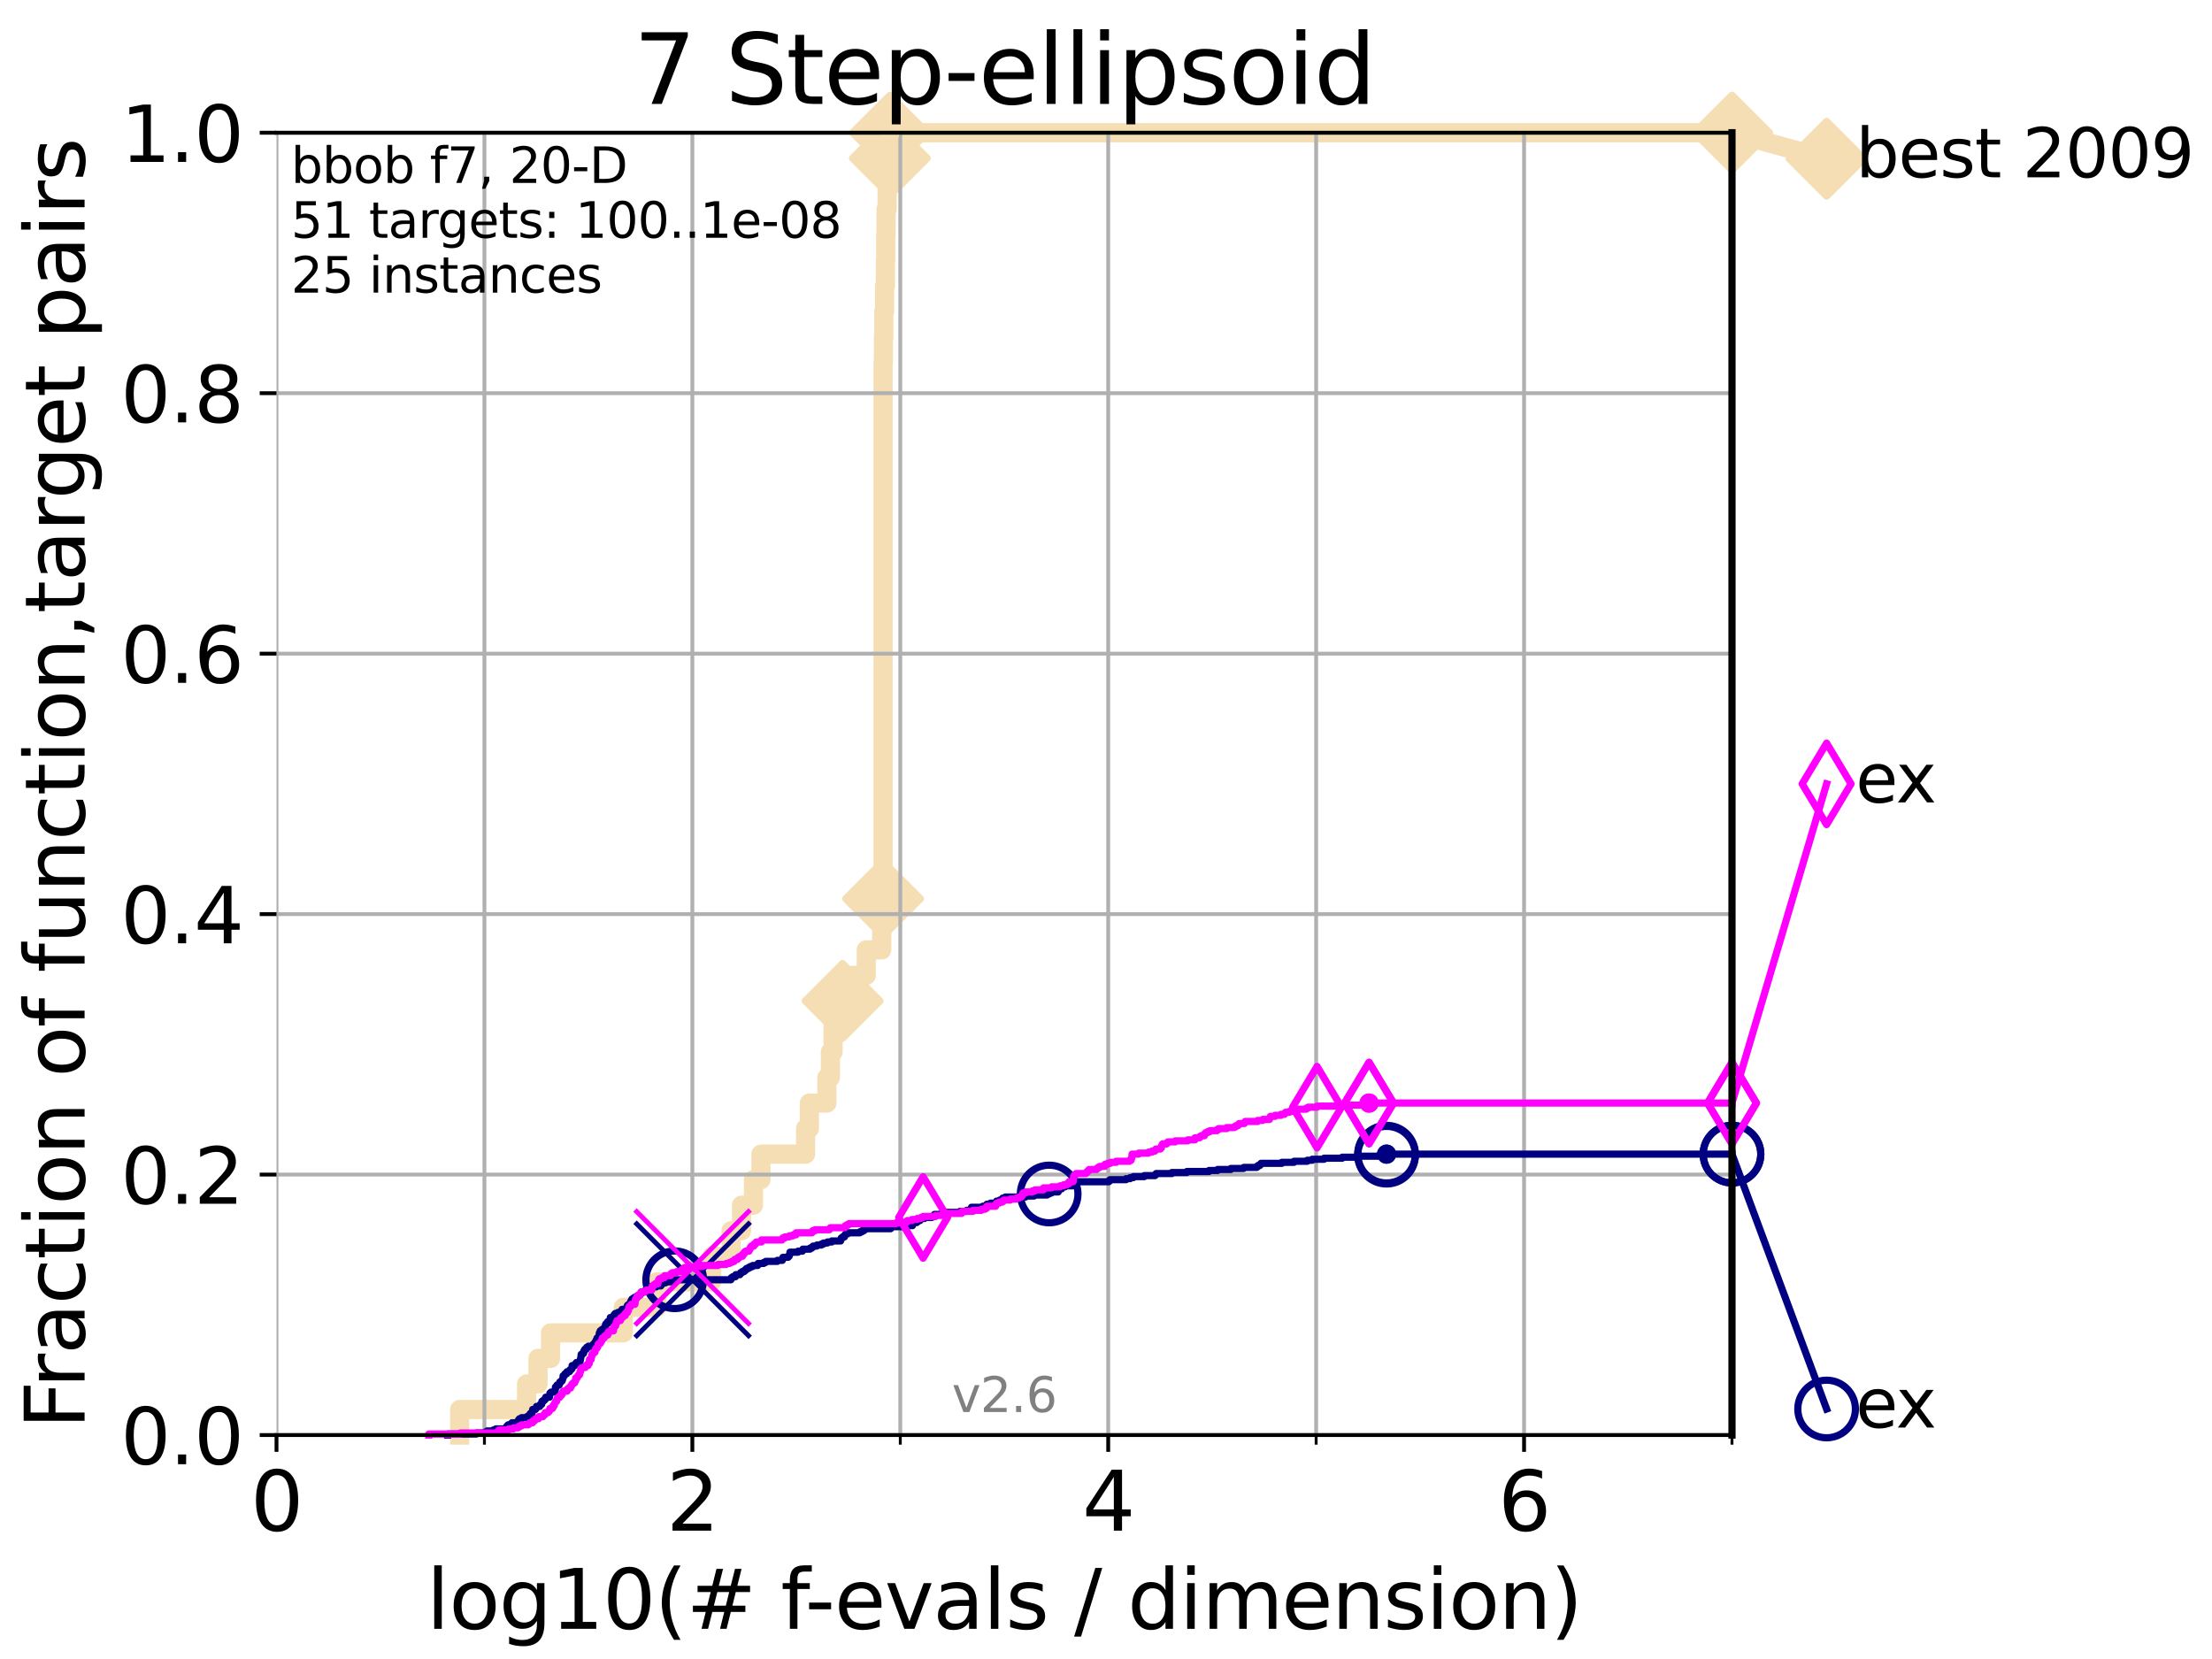 <?xml version="1.0" encoding="utf-8" standalone="no"?>
<!DOCTYPE svg PUBLIC "-//W3C//DTD SVG 1.1//EN"
  "http://www.w3.org/Graphics/SVG/1.1/DTD/svg11.dtd">
<svg xmlns:xlink="http://www.w3.org/1999/xlink" width="460.8pt" height="345.6pt" viewBox="0 0 460.8 345.6" xmlns="http://www.w3.org/2000/svg" version="1.1">
 <defs>
  <style type="text/css">*{stroke-linejoin: round; stroke-linecap: butt}</style>
 </defs>
 <g id="figure_1">
  <g id="patch_1">
   <path d="M 0 345.6 
L 460.8 345.6 
L 460.8 0 
L 0 0 
z
" style="fill: #ffffff"/>
  </g>
  <g id="axes_1">
   <g id="patch_2">
    <path d="M 57.6 298.944 
L 360.806 298.944 
L 360.806 27.648 
L 57.6 27.648 
z
" style="fill: #ffffff"/>
   </g>
   <g id="line2d_1">
    <path d="M 95.753 298.944 
L 95.753 293.624 
L 109.698 293.624 
L 109.698 288.305 
L 112.077 288.305 
L 112.077 282.985 
L 114.692 282.985 
L 114.692 277.666 
L 129.846 277.666 
L 129.846 272.346 
L 136.851 272.346 
L 136.851 267.027 
L 148.262 267.027 
L 148.262 261.707 
L 152.286 261.707 
L 152.286 256.388 
L 154.482 256.388 
L 154.482 251.068 
L 156.957 251.068 
L 156.957 245.749 
L 158.516 245.749 
L 158.516 240.429 
L 167.818 240.429 
L 167.818 235.11 
L 168.607 235.11 
L 168.607 229.79 
L 172.251 229.79 
L 172.251 224.471 
L 172.985 224.471 
L 172.985 219.151 
L 173.547 219.151 
L 173.547 213.832 
L 174.397 213.832 
L 174.397 208.512 
L 175.523 208.512 
L 175.523 203.192 
L 180.455 203.192 
L 180.455 197.873 
L 183.681 197.873 
L 183.681 192.553 
L 183.953 192.553 
L 183.953 187.234 
L 183.954 187.234 
L 183.954 75.524 
L 184.029 75.524 
L 184.029 70.204 
L 184.111 70.204 
L 184.111 64.885 
L 184.266 64.885 
L 184.266 59.565 
L 184.454 59.565 
L 184.454 54.246 
L 184.514 54.246 
L 184.514 48.926 
L 184.585 48.926 
L 184.585 43.607 
L 184.803 43.607 
L 184.803 38.287 
L 185.118 38.287 
L 185.118 32.968 
L 185.378 32.968 
L 185.378 27.648 
L 360.806 27.648 
" style="fill: none; stroke: #f5deb3; stroke-width: 4; stroke-linecap: square"/>
   </g>
   <g id="line2d_2">
    <defs>
     <path id="m42a47ce77d" d="M -0 7.778 
L 7.778 0 
L 0 -7.778 
L -7.778 -0 
z
" style="stroke: #f5deb3; stroke-width: 1.5; stroke-linejoin: miter"/>
    </defs>
    <g>
     <use xlink:href="#m42a47ce77d" x="175.523" y="208.512" style="fill: #f5deb3; stroke: #f5deb3; stroke-width: 1.5; stroke-linejoin: miter"/>
     <use xlink:href="#m42a47ce77d" x="183.954" y="187.234" style="fill: #f5deb3; stroke: #f5deb3; stroke-width: 1.5; stroke-linejoin: miter"/>
     <use xlink:href="#m42a47ce77d" x="185.378" y="32.968" style="fill: #f5deb3; stroke: #f5deb3; stroke-width: 1.5; stroke-linejoin: miter"/>
     <use xlink:href="#m42a47ce77d" x="185.378" y="27.648" style="fill: #f5deb3; stroke: #f5deb3; stroke-width: 1.5; stroke-linejoin: miter"/>
     <use xlink:href="#m42a47ce77d" x="360.806" y="27.648" style="fill: #f5deb3; stroke: #f5deb3; stroke-width: 1.5; stroke-linejoin: miter"/>
    </g>
   </g>
   <g id="line2d_3">
    <path style="fill: none; stroke: #f5deb3; stroke-width: 4; stroke-linecap: square"/>
    <g/>
   </g>
   <g id="line2d_4">
    <path d="M 360.806 27.648 
L 380.515 33.074 
" style="fill: none; stroke: #f5deb3; stroke-width: 4; stroke-linecap: square"/>
    <g>
     <use xlink:href="#m42a47ce77d" x="360.806" y="27.648" style="fill: #f5deb3; stroke: #f5deb3; stroke-width: 1.5; stroke-linejoin: miter"/>
     <use xlink:href="#m42a47ce77d" x="380.515" y="33.074" style="fill: #f5deb3; stroke: #f5deb3; stroke-width: 1.5; stroke-linejoin: miter"/>
    </g>
   </g>
   <g id="matplotlib.axis_1">
    <g id="xtick_1">
     <g id="line2d_5">
      <path d="M 57.6 298.944 
L 57.6 27.648 
" clip-path="url(#pa947ea0b9f)" style="fill: none; stroke: #b0b0b0; stroke-width: 0.8; stroke-linecap: square"/>
     </g>
     <g id="line2d_6">
      <defs>
       <path id="mb07e11aa51" d="M 0 0 
L 0 3.5 
" style="stroke: #000000; stroke-width: 0.8"/>
      </defs>
      <g>
       <use xlink:href="#mb07e11aa51" x="57.6" y="298.944" style="stroke: #000000; stroke-width: 0.8"/>
      </g>
     </g>
     <g id="text_1">
      <!-- 0 -->
      <g transform="translate(52.192 318.861)scale(0.17 -0.17)">
       <defs>
        <path id="DejaVuSans-30" d="M 2034 4250 
Q 1547 4250 1301 3770 
Q 1056 3291 1056 2328 
Q 1056 1369 1301 889 
Q 1547 409 2034 409 
Q 2525 409 2770 889 
Q 3016 1369 3016 2328 
Q 3016 3291 2770 3770 
Q 2525 4250 2034 4250 
z
M 2034 4750 
Q 2819 4750 3233 4129 
Q 3647 3509 3647 2328 
Q 3647 1150 3233 529 
Q 2819 -91 2034 -91 
Q 1250 -91 836 529 
Q 422 1150 422 2328 
Q 422 3509 836 4129 
Q 1250 4750 2034 4750 
z
" transform="scale(0.016)"/>
       </defs>
       <use xlink:href="#DejaVuSans-30"/>
      </g>
     </g>
    </g>
    <g id="xtick_2">
     <g id="line2d_7">
      <path d="M 144.23 298.944 
L 144.23 27.648 
" clip-path="url(#pa947ea0b9f)" style="fill: none; stroke: #b0b0b0; stroke-width: 0.8; stroke-linecap: square"/>
     </g>
     <g id="line2d_8">
      <g>
       <use xlink:href="#mb07e11aa51" x="144.23" y="298.944" style="stroke: #000000; stroke-width: 0.8"/>
      </g>
     </g>
     <g id="text_2">
      <!-- 2 -->
      <g transform="translate(138.822 318.861)scale(0.17 -0.17)">
       <defs>
        <path id="DejaVuSans-32" d="M 1228 531 
L 3431 531 
L 3431 0 
L 469 0 
L 469 531 
Q 828 903 1448 1529 
Q 2069 2156 2228 2338 
Q 2531 2678 2651 2914 
Q 2772 3150 2772 3378 
Q 2772 3750 2511 3984 
Q 2250 4219 1831 4219 
Q 1534 4219 1204 4116 
Q 875 4013 500 3803 
L 500 4441 
Q 881 4594 1212 4672 
Q 1544 4750 1819 4750 
Q 2544 4750 2975 4387 
Q 3406 4025 3406 3419 
Q 3406 3131 3298 2873 
Q 3191 2616 2906 2266 
Q 2828 2175 2409 1742 
Q 1991 1309 1228 531 
z
" transform="scale(0.016)"/>
       </defs>
       <use xlink:href="#DejaVuSans-32"/>
      </g>
     </g>
    </g>
    <g id="xtick_3">
     <g id="line2d_9">
      <path d="M 230.861 298.944 
L 230.861 27.648 
" clip-path="url(#pa947ea0b9f)" style="fill: none; stroke: #b0b0b0; stroke-width: 0.8; stroke-linecap: square"/>
     </g>
     <g id="line2d_10">
      <g>
       <use xlink:href="#mb07e11aa51" x="230.861" y="298.944" style="stroke: #000000; stroke-width: 0.8"/>
      </g>
     </g>
     <g id="text_3">
      <!-- 4 -->
      <g transform="translate(225.453 318.861)scale(0.17 -0.17)">
       <defs>
        <path id="DejaVuSans-34" d="M 2419 4116 
L 825 1625 
L 2419 1625 
L 2419 4116 
z
M 2253 4666 
L 3047 4666 
L 3047 1625 
L 3713 1625 
L 3713 1100 
L 3047 1100 
L 3047 0 
L 2419 0 
L 2419 1100 
L 313 1100 
L 313 1709 
L 2253 4666 
z
" transform="scale(0.016)"/>
       </defs>
       <use xlink:href="#DejaVuSans-34"/>
      </g>
     </g>
    </g>
    <g id="xtick_4">
     <g id="line2d_11">
      <path d="M 317.491 298.944 
L 317.491 27.648 
" clip-path="url(#pa947ea0b9f)" style="fill: none; stroke: #b0b0b0; stroke-width: 0.8; stroke-linecap: square"/>
     </g>
     <g id="line2d_12">
      <g>
       <use xlink:href="#mb07e11aa51" x="317.491" y="298.944" style="stroke: #000000; stroke-width: 0.8"/>
      </g>
     </g>
     <g id="text_4">
      <!-- 6 -->
      <g transform="translate(312.083 318.861)scale(0.17 -0.17)">
       <defs>
        <path id="DejaVuSans-36" d="M 2113 2584 
Q 1688 2584 1439 2293 
Q 1191 2003 1191 1497 
Q 1191 994 1439 701 
Q 1688 409 2113 409 
Q 2538 409 2786 701 
Q 3034 994 3034 1497 
Q 3034 2003 2786 2293 
Q 2538 2584 2113 2584 
z
M 3366 4563 
L 3366 3988 
Q 3128 4100 2886 4159 
Q 2644 4219 2406 4219 
Q 1781 4219 1451 3797 
Q 1122 3375 1075 2522 
Q 1259 2794 1537 2939 
Q 1816 3084 2150 3084 
Q 2853 3084 3261 2657 
Q 3669 2231 3669 1497 
Q 3669 778 3244 343 
Q 2819 -91 2113 -91 
Q 1303 -91 875 529 
Q 447 1150 447 2328 
Q 447 3434 972 4092 
Q 1497 4750 2381 4750 
Q 2619 4750 2861 4703 
Q 3103 4656 3366 4563 
z
" transform="scale(0.016)"/>
       </defs>
       <use xlink:href="#DejaVuSans-36"/>
      </g>
     </g>
    </g>
    <g id="xtick_5">
     <g id="line2d_13">
      <path d="M 100.915 298.944 
L 100.915 27.648 
" clip-path="url(#pa947ea0b9f)" style="fill: none; stroke: #b0b0b0; stroke-width: 0.8; stroke-linecap: square"/>
     </g>
     <g id="line2d_14">
      <defs>
       <path id="m2ae8698d50" d="M 0 0 
L 0 2 
" style="stroke: #000000; stroke-width: 0.6"/>
      </defs>
      <g>
       <use xlink:href="#m2ae8698d50" x="100.915" y="298.944" style="stroke: #000000; stroke-width: 0.6"/>
      </g>
     </g>
    </g>
    <g id="xtick_6">
     <g id="line2d_15">
      <path d="M 187.546 298.944 
L 187.546 27.648 
" clip-path="url(#pa947ea0b9f)" style="fill: none; stroke: #b0b0b0; stroke-width: 0.8; stroke-linecap: square"/>
     </g>
     <g id="line2d_16">
      <g>
       <use xlink:href="#m2ae8698d50" x="187.546" y="298.944" style="stroke: #000000; stroke-width: 0.6"/>
      </g>
     </g>
    </g>
    <g id="xtick_7">
     <g id="line2d_17">
      <path d="M 274.176 298.944 
L 274.176 27.648 
" clip-path="url(#pa947ea0b9f)" style="fill: none; stroke: #b0b0b0; stroke-width: 0.8; stroke-linecap: square"/>
     </g>
     <g id="line2d_18">
      <g>
       <use xlink:href="#m2ae8698d50" x="274.176" y="298.944" style="stroke: #000000; stroke-width: 0.6"/>
      </g>
     </g>
    </g>
    <g id="xtick_8">
     <g id="line2d_19">
      <path d="M 360.806 298.944 
L 360.806 27.648 
" clip-path="url(#pa947ea0b9f)" style="fill: none; stroke: #b0b0b0; stroke-width: 0.8; stroke-linecap: square"/>
     </g>
     <g id="line2d_20">
      <g>
       <use xlink:href="#m2ae8698d50" x="360.806" y="298.944" style="stroke: #000000; stroke-width: 0.6"/>
      </g>
     </g>
    </g>
    <g id="text_5">
     <!-- log10(# f-evals / dimension) -->
     <g transform="translate(88.823 339.314)scale(0.17 -0.17)">
      <defs>
       <path id="DejaVuSans-6c" d="M 603 4863 
L 1178 4863 
L 1178 0 
L 603 0 
L 603 4863 
z
" transform="scale(0.016)"/>
       <path id="DejaVuSans-6f" d="M 1959 3097 
Q 1497 3097 1228 2736 
Q 959 2375 959 1747 
Q 959 1119 1226 758 
Q 1494 397 1959 397 
Q 2419 397 2687 759 
Q 2956 1122 2956 1747 
Q 2956 2369 2687 2733 
Q 2419 3097 1959 3097 
z
M 1959 3584 
Q 2709 3584 3137 3096 
Q 3566 2609 3566 1747 
Q 3566 888 3137 398 
Q 2709 -91 1959 -91 
Q 1206 -91 779 398 
Q 353 888 353 1747 
Q 353 2609 779 3096 
Q 1206 3584 1959 3584 
z
" transform="scale(0.016)"/>
       <path id="DejaVuSans-67" d="M 2906 1791 
Q 2906 2416 2648 2759 
Q 2391 3103 1925 3103 
Q 1463 3103 1205 2759 
Q 947 2416 947 1791 
Q 947 1169 1205 825 
Q 1463 481 1925 481 
Q 2391 481 2648 825 
Q 2906 1169 2906 1791 
z
M 3481 434 
Q 3481 -459 3084 -895 
Q 2688 -1331 1869 -1331 
Q 1566 -1331 1297 -1286 
Q 1028 -1241 775 -1147 
L 775 -588 
Q 1028 -725 1275 -790 
Q 1522 -856 1778 -856 
Q 2344 -856 2625 -561 
Q 2906 -266 2906 331 
L 2906 616 
Q 2728 306 2450 153 
Q 2172 0 1784 0 
Q 1141 0 747 490 
Q 353 981 353 1791 
Q 353 2603 747 3093 
Q 1141 3584 1784 3584 
Q 2172 3584 2450 3431 
Q 2728 3278 2906 2969 
L 2906 3500 
L 3481 3500 
L 3481 434 
z
" transform="scale(0.016)"/>
       <path id="DejaVuSans-31" d="M 794 531 
L 1825 531 
L 1825 4091 
L 703 3866 
L 703 4441 
L 1819 4666 
L 2450 4666 
L 2450 531 
L 3481 531 
L 3481 0 
L 794 0 
L 794 531 
z
" transform="scale(0.016)"/>
       <path id="DejaVuSans-28" d="M 1984 4856 
Q 1566 4138 1362 3434 
Q 1159 2731 1159 2009 
Q 1159 1288 1364 580 
Q 1569 -128 1984 -844 
L 1484 -844 
Q 1016 -109 783 600 
Q 550 1309 550 2009 
Q 550 2706 781 3412 
Q 1013 4119 1484 4856 
L 1984 4856 
z
" transform="scale(0.016)"/>
       <path id="DejaVuSans-23" d="M 3272 2816 
L 2363 2816 
L 2100 1772 
L 3016 1772 
L 3272 2816 
z
M 2803 4594 
L 2478 3297 
L 3391 3297 
L 3719 4594 
L 4219 4594 
L 3897 3297 
L 4872 3297 
L 4872 2816 
L 3775 2816 
L 3519 1772 
L 4513 1772 
L 4513 1294 
L 3397 1294 
L 3072 0 
L 2572 0 
L 2894 1294 
L 1978 1294 
L 1656 0 
L 1153 0 
L 1478 1294 
L 494 1294 
L 494 1772 
L 1594 1772 
L 1856 2816 
L 850 2816 
L 850 3297 
L 1978 3297 
L 2297 4594 
L 2803 4594 
z
" transform="scale(0.016)"/>
       <path id="DejaVuSans-20" transform="scale(0.016)"/>
       <path id="DejaVuSans-66" d="M 2375 4863 
L 2375 4384 
L 1825 4384 
Q 1516 4384 1395 4259 
Q 1275 4134 1275 3809 
L 1275 3500 
L 2222 3500 
L 2222 3053 
L 1275 3053 
L 1275 0 
L 697 0 
L 697 3053 
L 147 3053 
L 147 3500 
L 697 3500 
L 697 3744 
Q 697 4328 969 4595 
Q 1241 4863 1831 4863 
L 2375 4863 
z
" transform="scale(0.016)"/>
       <path id="DejaVuSans-2d" d="M 313 2009 
L 1997 2009 
L 1997 1497 
L 313 1497 
L 313 2009 
z
" transform="scale(0.016)"/>
       <path id="DejaVuSans-65" d="M 3597 1894 
L 3597 1613 
L 953 1613 
Q 991 1019 1311 708 
Q 1631 397 2203 397 
Q 2534 397 2845 478 
Q 3156 559 3463 722 
L 3463 178 
Q 3153 47 2828 -22 
Q 2503 -91 2169 -91 
Q 1331 -91 842 396 
Q 353 884 353 1716 
Q 353 2575 817 3079 
Q 1281 3584 2069 3584 
Q 2775 3584 3186 3129 
Q 3597 2675 3597 1894 
z
M 3022 2063 
Q 3016 2534 2758 2815 
Q 2500 3097 2075 3097 
Q 1594 3097 1305 2825 
Q 1016 2553 972 2059 
L 3022 2063 
z
" transform="scale(0.016)"/>
       <path id="DejaVuSans-76" d="M 191 3500 
L 800 3500 
L 1894 563 
L 2988 3500 
L 3597 3500 
L 2284 0 
L 1503 0 
L 191 3500 
z
" transform="scale(0.016)"/>
       <path id="DejaVuSans-61" d="M 2194 1759 
Q 1497 1759 1228 1600 
Q 959 1441 959 1056 
Q 959 750 1161 570 
Q 1363 391 1709 391 
Q 2188 391 2477 730 
Q 2766 1069 2766 1631 
L 2766 1759 
L 2194 1759 
z
M 3341 1997 
L 3341 0 
L 2766 0 
L 2766 531 
Q 2569 213 2275 61 
Q 1981 -91 1556 -91 
Q 1019 -91 701 211 
Q 384 513 384 1019 
Q 384 1609 779 1909 
Q 1175 2209 1959 2209 
L 2766 2209 
L 2766 2266 
Q 2766 2663 2505 2880 
Q 2244 3097 1772 3097 
Q 1472 3097 1187 3025 
Q 903 2953 641 2809 
L 641 3341 
Q 956 3463 1253 3523 
Q 1550 3584 1831 3584 
Q 2591 3584 2966 3190 
Q 3341 2797 3341 1997 
z
" transform="scale(0.016)"/>
       <path id="DejaVuSans-73" d="M 2834 3397 
L 2834 2853 
Q 2591 2978 2328 3040 
Q 2066 3103 1784 3103 
Q 1356 3103 1142 2972 
Q 928 2841 928 2578 
Q 928 2378 1081 2264 
Q 1234 2150 1697 2047 
L 1894 2003 
Q 2506 1872 2764 1633 
Q 3022 1394 3022 966 
Q 3022 478 2636 193 
Q 2250 -91 1575 -91 
Q 1294 -91 989 -36 
Q 684 19 347 128 
L 347 722 
Q 666 556 975 473 
Q 1284 391 1588 391 
Q 1994 391 2212 530 
Q 2431 669 2431 922 
Q 2431 1156 2273 1281 
Q 2116 1406 1581 1522 
L 1381 1569 
Q 847 1681 609 1914 
Q 372 2147 372 2553 
Q 372 3047 722 3315 
Q 1072 3584 1716 3584 
Q 2034 3584 2315 3537 
Q 2597 3491 2834 3397 
z
" transform="scale(0.016)"/>
       <path id="DejaVuSans-2f" d="M 1625 4666 
L 2156 4666 
L 531 -594 
L 0 -594 
L 1625 4666 
z
" transform="scale(0.016)"/>
       <path id="DejaVuSans-64" d="M 2906 2969 
L 2906 4863 
L 3481 4863 
L 3481 0 
L 2906 0 
L 2906 525 
Q 2725 213 2448 61 
Q 2172 -91 1784 -91 
Q 1150 -91 751 415 
Q 353 922 353 1747 
Q 353 2572 751 3078 
Q 1150 3584 1784 3584 
Q 2172 3584 2448 3432 
Q 2725 3281 2906 2969 
z
M 947 1747 
Q 947 1113 1208 752 
Q 1469 391 1925 391 
Q 2381 391 2643 752 
Q 2906 1113 2906 1747 
Q 2906 2381 2643 2742 
Q 2381 3103 1925 3103 
Q 1469 3103 1208 2742 
Q 947 2381 947 1747 
z
" transform="scale(0.016)"/>
       <path id="DejaVuSans-69" d="M 603 3500 
L 1178 3500 
L 1178 0 
L 603 0 
L 603 3500 
z
M 603 4863 
L 1178 4863 
L 1178 4134 
L 603 4134 
L 603 4863 
z
" transform="scale(0.016)"/>
       <path id="DejaVuSans-6d" d="M 3328 2828 
Q 3544 3216 3844 3400 
Q 4144 3584 4550 3584 
Q 5097 3584 5394 3201 
Q 5691 2819 5691 2113 
L 5691 0 
L 5113 0 
L 5113 2094 
Q 5113 2597 4934 2840 
Q 4756 3084 4391 3084 
Q 3944 3084 3684 2787 
Q 3425 2491 3425 1978 
L 3425 0 
L 2847 0 
L 2847 2094 
Q 2847 2600 2669 2842 
Q 2491 3084 2119 3084 
Q 1678 3084 1418 2786 
Q 1159 2488 1159 1978 
L 1159 0 
L 581 0 
L 581 3500 
L 1159 3500 
L 1159 2956 
Q 1356 3278 1631 3431 
Q 1906 3584 2284 3584 
Q 2666 3584 2933 3390 
Q 3200 3197 3328 2828 
z
" transform="scale(0.016)"/>
       <path id="DejaVuSans-6e" d="M 3513 2113 
L 3513 0 
L 2938 0 
L 2938 2094 
Q 2938 2591 2744 2837 
Q 2550 3084 2163 3084 
Q 1697 3084 1428 2787 
Q 1159 2491 1159 1978 
L 1159 0 
L 581 0 
L 581 3500 
L 1159 3500 
L 1159 2956 
Q 1366 3272 1645 3428 
Q 1925 3584 2291 3584 
Q 2894 3584 3203 3211 
Q 3513 2838 3513 2113 
z
" transform="scale(0.016)"/>
       <path id="DejaVuSans-29" d="M 513 4856 
L 1013 4856 
Q 1481 4119 1714 3412 
Q 1947 2706 1947 2009 
Q 1947 1309 1714 600 
Q 1481 -109 1013 -844 
L 513 -844 
Q 928 -128 1133 580 
Q 1338 1288 1338 2009 
Q 1338 2731 1133 3434 
Q 928 4138 513 4856 
z
" transform="scale(0.016)"/>
      </defs>
      <use xlink:href="#DejaVuSans-6c"/>
      <use xlink:href="#DejaVuSans-6f" x="27.783"/>
      <use xlink:href="#DejaVuSans-67" x="88.965"/>
      <use xlink:href="#DejaVuSans-31" x="152.441"/>
      <use xlink:href="#DejaVuSans-30" x="216.064"/>
      <use xlink:href="#DejaVuSans-28" x="279.688"/>
      <use xlink:href="#DejaVuSans-23" x="318.701"/>
      <use xlink:href="#DejaVuSans-20" x="402.49"/>
      <use xlink:href="#DejaVuSans-66" x="434.277"/>
      <use xlink:href="#DejaVuSans-2d" x="463.982"/>
      <use xlink:href="#DejaVuSans-65" x="500.066"/>
      <use xlink:href="#DejaVuSans-76" x="561.59"/>
      <use xlink:href="#DejaVuSans-61" x="620.77"/>
      <use xlink:href="#DejaVuSans-6c" x="682.049"/>
      <use xlink:href="#DejaVuSans-73" x="709.832"/>
      <use xlink:href="#DejaVuSans-20" x="761.932"/>
      <use xlink:href="#DejaVuSans-2f" x="793.719"/>
      <use xlink:href="#DejaVuSans-20" x="827.41"/>
      <use xlink:href="#DejaVuSans-64" x="859.197"/>
      <use xlink:href="#DejaVuSans-69" x="922.674"/>
      <use xlink:href="#DejaVuSans-6d" x="950.457"/>
      <use xlink:href="#DejaVuSans-65" x="1047.869"/>
      <use xlink:href="#DejaVuSans-6e" x="1109.393"/>
      <use xlink:href="#DejaVuSans-73" x="1172.771"/>
      <use xlink:href="#DejaVuSans-69" x="1224.871"/>
      <use xlink:href="#DejaVuSans-6f" x="1252.654"/>
      <use xlink:href="#DejaVuSans-6e" x="1313.836"/>
      <use xlink:href="#DejaVuSans-29" x="1377.215"/>
     </g>
    </g>
   </g>
   <g id="matplotlib.axis_2">
    <g id="ytick_1">
     <g id="line2d_21">
      <path d="M 57.6 298.944 
L 360.806 298.944 
" clip-path="url(#pa947ea0b9f)" style="fill: none; stroke: #b0b0b0; stroke-width: 0.8; stroke-linecap: square"/>
     </g>
     <g id="line2d_22">
      <defs>
       <path id="m14cb8200e6" d="M 0 0 
L -3.5 0 
" style="stroke: #000000; stroke-width: 0.8"/>
      </defs>
      <g>
       <use xlink:href="#m14cb8200e6" x="57.6" y="298.944" style="stroke: #000000; stroke-width: 0.8"/>
      </g>
     </g>
     <g id="text_6">
      <!-- 0.0 -->
      <g transform="translate(25.155 305.023)scale(0.16 -0.16)">
       <defs>
        <path id="DejaVuSans-2e" d="M 684 794 
L 1344 794 
L 1344 0 
L 684 0 
L 684 794 
z
" transform="scale(0.016)"/>
       </defs>
       <use xlink:href="#DejaVuSans-30"/>
       <use xlink:href="#DejaVuSans-2e" x="63.623"/>
       <use xlink:href="#DejaVuSans-30" x="95.41"/>
      </g>
     </g>
    </g>
    <g id="ytick_2">
     <g id="line2d_23">
      <path d="M 57.6 244.685 
L 360.806 244.685 
" clip-path="url(#pa947ea0b9f)" style="fill: none; stroke: #b0b0b0; stroke-width: 0.8; stroke-linecap: square"/>
     </g>
     <g id="line2d_24">
      <g>
       <use xlink:href="#m14cb8200e6" x="57.6" y="244.685" style="stroke: #000000; stroke-width: 0.8"/>
      </g>
     </g>
     <g id="text_7">
      <!-- 0.2 -->
      <g transform="translate(25.155 250.764)scale(0.16 -0.16)">
       <use xlink:href="#DejaVuSans-30"/>
       <use xlink:href="#DejaVuSans-2e" x="63.623"/>
       <use xlink:href="#DejaVuSans-32" x="95.41"/>
      </g>
     </g>
    </g>
    <g id="ytick_3">
     <g id="line2d_25">
      <path d="M 57.6 190.426 
L 360.806 190.426 
" clip-path="url(#pa947ea0b9f)" style="fill: none; stroke: #b0b0b0; stroke-width: 0.8; stroke-linecap: square"/>
     </g>
     <g id="line2d_26">
      <g>
       <use xlink:href="#m14cb8200e6" x="57.6" y="190.426" style="stroke: #000000; stroke-width: 0.8"/>
      </g>
     </g>
     <g id="text_8">
      <!-- 0.4 -->
      <g transform="translate(25.155 196.504)scale(0.16 -0.16)">
       <use xlink:href="#DejaVuSans-30"/>
       <use xlink:href="#DejaVuSans-2e" x="63.623"/>
       <use xlink:href="#DejaVuSans-34" x="95.41"/>
      </g>
     </g>
    </g>
    <g id="ytick_4">
     <g id="line2d_27">
      <path d="M 57.6 136.166 
L 360.806 136.166 
" clip-path="url(#pa947ea0b9f)" style="fill: none; stroke: #b0b0b0; stroke-width: 0.8; stroke-linecap: square"/>
     </g>
     <g id="line2d_28">
      <g>
       <use xlink:href="#m14cb8200e6" x="57.6" y="136.166" style="stroke: #000000; stroke-width: 0.8"/>
      </g>
     </g>
     <g id="text_9">
      <!-- 0.6 -->
      <g transform="translate(25.155 142.245)scale(0.16 -0.16)">
       <use xlink:href="#DejaVuSans-30"/>
       <use xlink:href="#DejaVuSans-2e" x="63.623"/>
       <use xlink:href="#DejaVuSans-36" x="95.41"/>
      </g>
     </g>
    </g>
    <g id="ytick_5">
     <g id="line2d_29">
      <path d="M 57.6 81.907 
L 360.806 81.907 
" clip-path="url(#pa947ea0b9f)" style="fill: none; stroke: #b0b0b0; stroke-width: 0.8; stroke-linecap: square"/>
     </g>
     <g id="line2d_30">
      <g>
       <use xlink:href="#m14cb8200e6" x="57.6" y="81.907" style="stroke: #000000; stroke-width: 0.8"/>
      </g>
     </g>
     <g id="text_10">
      <!-- 0.8 -->
      <g transform="translate(25.155 87.986)scale(0.16 -0.16)">
       <defs>
        <path id="DejaVuSans-38" d="M 2034 2216 
Q 1584 2216 1326 1975 
Q 1069 1734 1069 1313 
Q 1069 891 1326 650 
Q 1584 409 2034 409 
Q 2484 409 2743 651 
Q 3003 894 3003 1313 
Q 3003 1734 2745 1975 
Q 2488 2216 2034 2216 
z
M 1403 2484 
Q 997 2584 770 2862 
Q 544 3141 544 3541 
Q 544 4100 942 4425 
Q 1341 4750 2034 4750 
Q 2731 4750 3128 4425 
Q 3525 4100 3525 3541 
Q 3525 3141 3298 2862 
Q 3072 2584 2669 2484 
Q 3125 2378 3379 2068 
Q 3634 1759 3634 1313 
Q 3634 634 3220 271 
Q 2806 -91 2034 -91 
Q 1263 -91 848 271 
Q 434 634 434 1313 
Q 434 1759 690 2068 
Q 947 2378 1403 2484 
z
M 1172 3481 
Q 1172 3119 1398 2916 
Q 1625 2713 2034 2713 
Q 2441 2713 2670 2916 
Q 2900 3119 2900 3481 
Q 2900 3844 2670 4047 
Q 2441 4250 2034 4250 
Q 1625 4250 1398 4047 
Q 1172 3844 1172 3481 
z
" transform="scale(0.016)"/>
       </defs>
       <use xlink:href="#DejaVuSans-30"/>
       <use xlink:href="#DejaVuSans-2e" x="63.623"/>
       <use xlink:href="#DejaVuSans-38" x="95.41"/>
      </g>
     </g>
    </g>
    <g id="ytick_6">
     <g id="line2d_31">
      <path d="M 57.6 27.648 
L 360.806 27.648 
" clip-path="url(#pa947ea0b9f)" style="fill: none; stroke: #b0b0b0; stroke-width: 0.8; stroke-linecap: square"/>
     </g>
     <g id="line2d_32">
      <g>
       <use xlink:href="#m14cb8200e6" x="57.6" y="27.648" style="stroke: #000000; stroke-width: 0.8"/>
      </g>
     </g>
     <g id="text_11">
      <!-- 1.0 -->
      <g transform="translate(25.155 33.727)scale(0.16 -0.16)">
       <use xlink:href="#DejaVuSans-31"/>
       <use xlink:href="#DejaVuSans-2e" x="63.623"/>
       <use xlink:href="#DejaVuSans-30" x="95.41"/>
      </g>
     </g>
    </g>
    <g id="text_12">
     <!-- Fraction of function,target pairs -->
     <g transform="translate(17.62 297.681)rotate(-90)scale(0.17 -0.17)">
      <defs>
       <path id="DejaVuSans-46" d="M 628 4666 
L 3309 4666 
L 3309 4134 
L 1259 4134 
L 1259 2759 
L 3109 2759 
L 3109 2228 
L 1259 2228 
L 1259 0 
L 628 0 
L 628 4666 
z
" transform="scale(0.016)"/>
       <path id="DejaVuSans-72" d="M 2631 2963 
Q 2534 3019 2420 3045 
Q 2306 3072 2169 3072 
Q 1681 3072 1420 2755 
Q 1159 2438 1159 1844 
L 1159 0 
L 581 0 
L 581 3500 
L 1159 3500 
L 1159 2956 
Q 1341 3275 1631 3429 
Q 1922 3584 2338 3584 
Q 2397 3584 2469 3576 
Q 2541 3569 2628 3553 
L 2631 2963 
z
" transform="scale(0.016)"/>
       <path id="DejaVuSans-63" d="M 3122 3366 
L 3122 2828 
Q 2878 2963 2633 3030 
Q 2388 3097 2138 3097 
Q 1578 3097 1268 2742 
Q 959 2388 959 1747 
Q 959 1106 1268 751 
Q 1578 397 2138 397 
Q 2388 397 2633 464 
Q 2878 531 3122 666 
L 3122 134 
Q 2881 22 2623 -34 
Q 2366 -91 2075 -91 
Q 1284 -91 818 406 
Q 353 903 353 1747 
Q 353 2603 823 3093 
Q 1294 3584 2113 3584 
Q 2378 3584 2631 3529 
Q 2884 3475 3122 3366 
z
" transform="scale(0.016)"/>
       <path id="DejaVuSans-74" d="M 1172 4494 
L 1172 3500 
L 2356 3500 
L 2356 3053 
L 1172 3053 
L 1172 1153 
Q 1172 725 1289 603 
Q 1406 481 1766 481 
L 2356 481 
L 2356 0 
L 1766 0 
Q 1100 0 847 248 
Q 594 497 594 1153 
L 594 3053 
L 172 3053 
L 172 3500 
L 594 3500 
L 594 4494 
L 1172 4494 
z
" transform="scale(0.016)"/>
       <path id="DejaVuSans-75" d="M 544 1381 
L 544 3500 
L 1119 3500 
L 1119 1403 
Q 1119 906 1312 657 
Q 1506 409 1894 409 
Q 2359 409 2629 706 
Q 2900 1003 2900 1516 
L 2900 3500 
L 3475 3500 
L 3475 0 
L 2900 0 
L 2900 538 
Q 2691 219 2414 64 
Q 2138 -91 1772 -91 
Q 1169 -91 856 284 
Q 544 659 544 1381 
z
M 1991 3584 
L 1991 3584 
z
" transform="scale(0.016)"/>
       <path id="DejaVuSans-2c" d="M 750 794 
L 1409 794 
L 1409 256 
L 897 -744 
L 494 -744 
L 750 256 
L 750 794 
z
" transform="scale(0.016)"/>
       <path id="DejaVuSans-70" d="M 1159 525 
L 1159 -1331 
L 581 -1331 
L 581 3500 
L 1159 3500 
L 1159 2969 
Q 1341 3281 1617 3432 
Q 1894 3584 2278 3584 
Q 2916 3584 3314 3078 
Q 3713 2572 3713 1747 
Q 3713 922 3314 415 
Q 2916 -91 2278 -91 
Q 1894 -91 1617 61 
Q 1341 213 1159 525 
z
M 3116 1747 
Q 3116 2381 2855 2742 
Q 2594 3103 2138 3103 
Q 1681 3103 1420 2742 
Q 1159 2381 1159 1747 
Q 1159 1113 1420 752 
Q 1681 391 2138 391 
Q 2594 391 2855 752 
Q 3116 1113 3116 1747 
z
" transform="scale(0.016)"/>
      </defs>
      <use xlink:href="#DejaVuSans-46"/>
      <use xlink:href="#DejaVuSans-72" x="50.27"/>
      <use xlink:href="#DejaVuSans-61" x="91.383"/>
      <use xlink:href="#DejaVuSans-63" x="152.662"/>
      <use xlink:href="#DejaVuSans-74" x="207.643"/>
      <use xlink:href="#DejaVuSans-69" x="246.852"/>
      <use xlink:href="#DejaVuSans-6f" x="274.635"/>
      <use xlink:href="#DejaVuSans-6e" x="335.816"/>
      <use xlink:href="#DejaVuSans-20" x="399.195"/>
      <use xlink:href="#DejaVuSans-6f" x="430.982"/>
      <use xlink:href="#DejaVuSans-66" x="492.164"/>
      <use xlink:href="#DejaVuSans-20" x="527.369"/>
      <use xlink:href="#DejaVuSans-66" x="559.156"/>
      <use xlink:href="#DejaVuSans-75" x="594.361"/>
      <use xlink:href="#DejaVuSans-6e" x="657.74"/>
      <use xlink:href="#DejaVuSans-63" x="721.119"/>
      <use xlink:href="#DejaVuSans-74" x="776.1"/>
      <use xlink:href="#DejaVuSans-69" x="815.309"/>
      <use xlink:href="#DejaVuSans-6f" x="843.092"/>
      <use xlink:href="#DejaVuSans-6e" x="904.273"/>
      <use xlink:href="#DejaVuSans-2c" x="967.652"/>
      <use xlink:href="#DejaVuSans-74" x="999.439"/>
      <use xlink:href="#DejaVuSans-61" x="1038.648"/>
      <use xlink:href="#DejaVuSans-72" x="1099.928"/>
      <use xlink:href="#DejaVuSans-67" x="1139.291"/>
      <use xlink:href="#DejaVuSans-65" x="1202.768"/>
      <use xlink:href="#DejaVuSans-74" x="1264.291"/>
      <use xlink:href="#DejaVuSans-20" x="1303.5"/>
      <use xlink:href="#DejaVuSans-70" x="1335.287"/>
      <use xlink:href="#DejaVuSans-61" x="1398.764"/>
      <use xlink:href="#DejaVuSans-69" x="1460.043"/>
      <use xlink:href="#DejaVuSans-72" x="1487.826"/>
      <use xlink:href="#DejaVuSans-73" x="1528.939"/>
     </g>
    </g>
   </g>
   <g id="line2d_33">
    <defs>
     <path id="m2432ddfaf5" d="M 0 1.5 
C 0.398 1.5 0.779 1.342 1.061 1.061 
C 1.342 0.779 1.5 0.398 1.5 0 
C 1.5 -0.398 1.342 -0.779 1.061 -1.061 
C 0.779 -1.342 0.398 -1.5 0 -1.5 
C -0.398 -1.5 -0.779 -1.342 -1.061 -1.061 
C -1.342 -0.779 -1.5 -0.398 -1.5 0 
C -1.5 0.398 -1.342 0.779 -1.061 1.061 
C -0.779 1.342 -0.398 1.5 0 1.5 
z
" style="stroke: #f5deb3"/>
    </defs>
    <g>
     <use xlink:href="#m2432ddfaf5" x="185.378" y="27.648" style="fill: #f5deb3; stroke: #f5deb3"/>
     <use xlink:href="#m2432ddfaf5" x="185.378" y="27.648" style="fill: #f5deb3; stroke: #f5deb3"/>
    </g>
   </g>
   <g id="line2d_34">
    <defs>
     <path id="mec9bf2098e" d="M 0 1.5 
C 0.398 1.5 0.779 1.342 1.061 1.061 
C 1.342 0.779 1.5 0.398 1.5 0 
C 1.5 -0.398 1.342 -0.779 1.061 -1.061 
C 0.779 -1.342 0.398 -1.5 0 -1.5 
C -0.398 -1.5 -0.779 -1.342 -1.061 -1.061 
C -1.342 -0.779 -1.5 -0.398 -1.5 0 
C -1.5 0.398 -1.342 0.779 -1.061 1.061 
C -0.779 1.342 -0.398 1.5 0 1.5 
z
" style="stroke: #000080"/>
    </defs>
    <g>
     <use xlink:href="#mec9bf2098e" x="288.845" y="240.429" style="fill: #000080; stroke: #000080"/>
     <use xlink:href="#mec9bf2098e" x="288.845" y="240.429" style="fill: #000080; stroke: #000080"/>
    </g>
   </g>
   <g id="line2d_35">
    <path d="M 93.241 298.944 
L 93.241 298.731 
L 99.244 298.731 
L 99.244 298.518 
L 101.102 298.518 
L 101.102 298.306 
L 101.471 298.306 
L 101.471 298.093 
L 102.793 298.093 
L 102.793 297.88 
L 103.297 297.88 
L 103.297 297.667 
L 105.263 297.667 
L 105.263 297.455 
L 105.559 297.455 
L 105.632 297.029 
L 105.851 297.029 
L 105.851 296.816 
L 106.421 296.816 
L 106.421 296.603 
L 106.63 296.603 
L 106.63 296.391 
L 107.709 296.391 
L 107.709 296.178 
L 107.97 296.178 
L 108.034 295.752 
L 108.226 295.752 
L 108.226 295.54 
L 108.668 295.54 
L 108.668 295.327 
L 109.757 295.327 
L 109.757 295.114 
L 110.106 295.114 
L 110.106 294.901 
L 110.392 294.901 
L 110.449 294.476 
L 110.842 294.476 
L 110.952 293.624 
L 111.55 293.624 
L 111.55 293.412 
L 111.709 293.412 
L 111.762 292.986 
L 112.437 292.986 
L 112.539 292.561 
L 112.84 292.561 
L 112.89 291.922 
L 113.186 291.922 
L 113.186 291.709 
L 113.43 291.709 
L 113.43 291.497 
L 113.622 291.497 
L 113.67 291.071 
L 114.465 291.071 
L 114.556 290.22 
L 114.782 290.22 
L 114.782 290.007 
L 115.402 290.007 
L 115.402 289.794 
L 115.662 289.794 
L 115.705 288.943 
L 115.918 288.943 
L 115.918 288.731 
L 116.044 288.731 
L 116.044 288.518 
L 116.502 288.518 
L 116.584 288.092 
L 116.624 288.092 
L 116.624 287.879 
L 116.908 287.879 
L 116.908 287.667 
L 117.108 287.667 
L 117.187 287.241 
L 117.266 287.241 
L 117.306 286.603 
L 117.579 286.603 
L 117.579 286.39 
L 117.695 286.39 
L 117.695 286.177 
L 118.039 286.177 
L 118.114 285.752 
L 118.635 285.752 
L 118.745 285.326 
L 118.998 285.326 
L 118.998 285.113 
L 119.177 285.113 
L 119.177 284.475 
L 119.739 284.475 
L 119.739 284.262 
L 119.911 284.262 
L 119.911 284.049 
L 120.081 284.049 
L 120.081 283.837 
L 120.65 283.837 
L 120.65 283.624 
L 120.847 283.624 
L 120.944 282.985 
L 120.976 282.985 
L 121.073 282.134 
L 121.361 282.134 
L 121.361 281.922 
L 121.582 281.922 
L 121.582 281.496 
L 121.707 281.496 
L 121.707 281.283 
L 121.831 281.283 
L 121.831 281.07 
L 122.138 281.07 
L 122.229 280.645 
L 122.559 280.645 
L 122.559 280.432 
L 123.488 280.432 
L 123.488 280.219 
L 123.601 280.219 
L 123.601 280.006 
L 123.964 280.006 
L 123.964 279.581 
L 124.129 279.581 
L 124.184 279.155 
L 124.293 279.155 
L 124.374 278.73 
L 124.748 278.73 
L 124.854 277.666 
L 124.959 277.666 
L 125.038 277.24 
L 125.297 277.24 
L 125.297 277.028 
L 125.603 277.028 
L 125.603 276.815 
L 126.029 276.815 
L 126.127 275.964 
L 126.226 275.964 
L 126.226 275.751 
L 126.541 275.751 
L 126.589 275.325 
L 127.017 275.325 
L 127.111 274.9 
L 127.134 274.9 
L 127.134 274.474 
L 127.754 274.474 
L 127.822 274.049 
L 127.956 274.049 
L 127.956 273.836 
L 128.156 273.836 
L 128.156 273.623 
L 128.701 273.623 
L 128.701 273.41 
L 129.23 273.41 
L 129.23 273.197 
L 129.582 273.197 
L 129.582 272.772 
L 130.541 272.772 
L 130.618 272.134 
L 130.715 272.134 
L 130.715 271.921 
L 130.964 271.921 
L 130.964 271.708 
L 131.229 271.708 
L 131.229 271.495 
L 131.36 271.495 
L 131.397 271.07 
L 131.545 271.07 
L 131.619 270.644 
L 131.911 270.644 
L 131.911 270.431 
L 132.27 270.431 
L 132.27 270.219 
L 132.674 270.219 
L 132.674 270.006 
L 133.018 270.006 
L 133.018 269.793 
L 133.323 269.793 
L 133.323 269.58 
L 133.49 269.58 
L 133.573 269.155 
L 134.241 269.155 
L 134.241 268.942 
L 134.855 268.942 
L 134.901 268.516 
L 135.07 268.516 
L 135.101 268.091 
L 136.683 268.091 
L 136.683 267.878 
L 137.668 267.878 
L 137.668 267.665 
L 137.841 267.665 
L 137.841 267.452 
L 138.011 267.452 
L 138.011 267.24 
L 138.655 267.24 
L 138.655 267.027 
L 140.382 267.027 
L 140.382 266.814 
L 140.554 266.814 
L 140.554 266.601 
L 152.261 266.601 
L 152.328 266.176 
L 152.638 266.176 
L 152.638 265.963 
L 153.212 265.963 
L 153.271 265.537 
L 154.14 265.537 
L 154.14 265.325 
L 154.279 265.325 
L 154.279 265.112 
L 154.59 265.112 
L 154.59 264.899 
L 155.014 264.899 
L 155.014 264.686 
L 155.277 264.686 
L 155.277 264.473 
L 155.485 264.473 
L 155.485 264.261 
L 155.904 264.261 
L 155.904 264.048 
L 156.3 264.048 
L 156.3 263.835 
L 156.803 263.835 
L 156.803 263.622 
L 157.848 263.622 
L 157.921 263.197 
L 159.097 263.197 
L 159.097 262.984 
L 159.519 262.984 
L 159.519 262.771 
L 161.913 262.771 
L 161.913 262.558 
L 162.978 262.558 
L 163.085 262.133 
L 163.099 262.133 
L 163.099 261.92 
L 164.181 261.92 
L 164.181 261.707 
L 164.398 261.707 
L 164.469 261.282 
L 164.559 261.282 
L 164.559 260.856 
L 166.234 260.856 
L 166.234 260.643 
L 167.154 260.643 
L 167.246 260.218 
L 168.738 260.218 
L 168.738 260.005 
L 169.127 260.005 
L 169.127 259.792 
L 169.381 259.792 
L 169.381 259.579 
L 170.158 259.579 
L 170.158 259.367 
L 171.101 259.367 
L 171.101 259.154 
L 171.555 259.154 
L 171.555 258.941 
L 172.356 258.941 
L 172.356 258.728 
L 173.272 258.728 
L 173.272 258.516 
L 175.112 258.516 
L 175.203 258.09 
L 175.261 258.09 
L 175.261 257.877 
L 175.533 257.877 
L 175.533 257.664 
L 175.916 257.664 
L 176.022 257.239 
L 176.172 257.239 
L 176.172 257.026 
L 176.608 257.026 
L 176.608 256.813 
L 179.127 256.813 
L 179.127 256.601 
L 179.557 256.601 
L 179.557 256.388 
L 179.949 256.388 
L 179.949 256.175 
L 180.237 256.175 
L 180.237 255.962 
L 185.536 255.962 
L 185.536 255.749 
L 185.751 255.749 
L 185.751 255.537 
L 188.821 255.537 
L 188.821 255.324 
L 190.082 255.324 
L 190.171 254.898 
L 190.281 254.898 
L 190.281 254.686 
L 190.967 254.686 
L 190.967 254.473 
L 191.232 254.473 
L 191.232 254.26 
L 191.663 254.26 
L 191.663 254.047 
L 191.818 254.047 
L 191.818 253.834 
L 192.573 253.834 
L 192.573 253.622 
L 194.124 253.622 
L 194.124 253.409 
L 194.636 253.409 
L 194.668 252.983 
L 196.101 252.983 
L 196.101 252.77 
L 197.175 252.77 
L 197.175 252.558 
L 199.99 252.558 
L 199.99 252.345 
L 201.39 252.345 
L 201.39 252.132 
L 202.218 252.132 
L 202.316 251.707 
L 202.383 251.707 
L 202.383 251.494 
L 204.725 251.494 
L 204.725 251.281 
L 205.499 251.281 
L 205.591 250.855 
L 206.317 250.855 
L 206.317 250.643 
L 207.53 250.643 
L 207.597 250.217 
L 208.236 250.217 
L 208.236 250.004 
L 208.679 250.004 
L 208.679 249.792 
L 208.882 249.792 
L 208.882 249.579 
L 209.419 249.579 
L 209.419 249.366 
L 213.62 249.366 
L 213.62 249.153 
L 215.411 249.153 
L 215.411 248.94 
L 218.126 248.94 
L 218.126 248.728 
L 218.559 248.728 
L 218.559 248.515 
L 219.063 248.515 
L 219.063 248.302 
L 220.441 248.302 
L 220.503 247.664 
L 221.146 247.664 
L 221.146 247.451 
L 221.31 247.451 
L 221.31 247.238 
L 221.872 247.238 
L 221.872 247.025 
L 223.468 247.025 
L 223.556 246.387 
L 224.053 246.387 
L 224.053 246.174 
L 231.006 246.174 
L 231.006 245.961 
L 231.256 245.961 
L 231.256 245.749 
L 234.573 245.749 
L 234.573 245.536 
L 235.421 245.536 
L 235.421 245.323 
L 236.097 245.323 
L 236.097 245.11 
L 238.385 245.11 
L 238.385 244.898 
L 240.629 244.898 
L 240.629 244.685 
L 240.841 244.685 
L 240.841 244.472 
L 244.114 244.472 
L 244.114 244.259 
L 247.246 244.259 
L 247.246 244.046 
L 251.857 244.046 
L 251.857 243.834 
L 253.644 243.834 
L 253.644 243.621 
L 256.417 243.621 
L 256.417 243.408 
L 259.088 243.408 
L 259.088 243.195 
L 261.821 243.195 
L 261.821 242.983 
L 262.107 242.983 
L 262.107 242.77 
L 262.493 242.77 
L 262.493 242.557 
L 262.688 242.557 
L 262.688 242.344 
L 267.035 242.344 
L 267.035 242.131 
L 269.552 242.131 
L 269.552 241.919 
L 272.314 241.919 
L 272.314 241.706 
L 273.349 241.706 
L 273.349 241.493 
L 275.833 241.493 
L 275.833 241.28 
L 279.601 241.28 
L 279.601 241.068 
L 283.04 241.068 
L 283.04 240.855 
L 288.421 240.855 
L 288.421 240.642 
L 288.845 240.642 
L 288.845 240.429 
L 360.806 240.429 
L 360.806 240.429 
" style="fill: none; stroke: #000080; stroke-width: 1.5; stroke-linecap: square"/>
   </g>
   <g id="line2d_36">
    <defs>
     <path id="m6ec9c14395" d="M 0 6 
C 1.591 6 3.117 5.368 4.243 4.243 
C 5.368 3.117 6 1.591 6 0 
C 6 -1.591 5.368 -3.117 4.243 -4.243 
C 3.117 -5.368 1.591 -6 0 -6 
C -1.591 -6 -3.117 -5.368 -4.243 -4.243 
C -5.368 -3.117 -6 -1.591 -6 0 
C -6 1.591 -5.368 3.117 -4.243 4.243 
C -3.117 5.368 -1.591 6 0 6 
z
" style="stroke: #000080; stroke-width: 1.5"/>
    </defs>
    <g>
     <use xlink:href="#m6ec9c14395" x="140.554" y="266.601" style="fill-opacity: 0; stroke: #000080; stroke-width: 1.5"/>
     <use xlink:href="#m6ec9c14395" x="218.559" y="248.728" style="fill-opacity: 0; stroke: #000080; stroke-width: 1.5"/>
     <use xlink:href="#m6ec9c14395" x="288.845" y="240.642" style="fill-opacity: 0; stroke: #000080; stroke-width: 1.5"/>
     <use xlink:href="#m6ec9c14395" x="288.845" y="240.429" style="fill-opacity: 0; stroke: #000080; stroke-width: 1.5"/>
     <use xlink:href="#m6ec9c14395" x="360.806" y="240.429" style="fill-opacity: 0; stroke: #000080; stroke-width: 1.5"/>
    </g>
   </g>
   <g id="line2d_37">
    <path style="fill: none; stroke: #000080; stroke-width: 1.5; stroke-linecap: square"/>
    <g/>
   </g>
   <g id="line2d_38">
    <path d="M 144.287 266.601 
" clip-path="url(#pa947ea0b9f)" style="fill: none; stroke: #000080; stroke-width: 1.5; stroke-linecap: square"/>
    <defs>
     <path id="mde87248176" d="M -12 12 
L 12 -12 
M -12 -12 
L 12 12 
" style="stroke: #000080"/>
    </defs>
    <g clip-path="url(#pa947ea0b9f)">
     <use xlink:href="#mde87248176" x="144.287" y="266.601" style="fill: #000080; stroke: #000080"/>
    </g>
   </g>
   <g id="line2d_39">
    <defs>
     <path id="mc6215bbb49" d="M 0 1.5 
C 0.398 1.5 0.779 1.342 1.061 1.061 
C 1.342 0.779 1.5 0.398 1.5 0 
C 1.5 -0.398 1.342 -0.779 1.061 -1.061 
C 0.779 -1.342 0.398 -1.5 0 -1.5 
C -0.398 -1.5 -0.779 -1.342 -1.061 -1.061 
C -1.342 -0.779 -1.5 -0.398 -1.5 0 
C -1.5 0.398 -1.342 0.779 -1.061 1.061 
C -0.779 1.342 -0.398 1.5 0 1.5 
z
" style="stroke: #ff00ff"/>
    </defs>
    <g>
     <use xlink:href="#mc6215bbb49" x="285.2" y="229.79" style="fill: #ff00ff; stroke: #ff00ff"/>
     <use xlink:href="#mc6215bbb49" x="285.2" y="229.79" style="fill: #ff00ff; stroke: #ff00ff"/>
    </g>
   </g>
   <g id="line2d_40">
    <path d="M 89.324 298.944 
L 89.324 298.731 
L 95.876 298.731 
L 95.876 298.518 
L 103.544 298.518 
L 103.544 298.306 
L 103.869 298.306 
L 103.949 297.88 
L 105.995 297.88 
L 105.995 297.667 
L 106.974 297.667 
L 106.974 297.455 
L 107.905 297.455 
L 107.905 297.242 
L 108.226 297.242 
L 108.226 297.029 
L 108.668 297.029 
L 108.668 296.816 
L 110.048 296.816 
L 110.048 296.603 
L 110.336 296.603 
L 110.336 296.391 
L 110.952 296.391 
L 111.007 295.965 
L 111.389 295.965 
L 111.389 295.752 
L 111.55 295.752 
L 111.55 295.54 
L 112.18 295.54 
L 112.232 295.114 
L 113.088 295.114 
L 113.088 294.901 
L 113.284 294.901 
L 113.284 294.688 
L 113.526 294.688 
L 113.574 294.263 
L 114.188 294.263 
L 114.188 294.05 
L 114.419 294.05 
L 114.465 293.624 
L 114.556 293.624 
L 114.556 293.412 
L 115.095 293.412 
L 115.095 293.199 
L 115.227 293.199 
L 115.227 292.773 
L 115.489 292.773 
L 115.532 292.348 
L 115.619 292.348 
L 115.619 292.135 
L 115.747 292.135 
L 115.747 291.922 
L 115.96 291.922 
L 116.002 291.497 
L 116.086 291.497 
L 116.086 291.284 
L 116.253 291.284 
L 116.253 291.071 
L 116.624 291.071 
L 116.624 290.858 
L 116.746 290.858 
L 116.746 290.646 
L 116.988 290.646 
L 116.988 290.433 
L 117.147 290.433 
L 117.187 290.007 
L 117.306 290.007 
L 117.306 289.794 
L 118.152 289.794 
L 118.19 289.369 
L 118.414 289.369 
L 118.414 289.156 
L 118.854 289.156 
L 118.854 288.731 
L 119.07 288.731 
L 119.141 288.305 
L 119.354 288.305 
L 119.354 288.092 
L 119.704 288.092 
L 119.808 287.667 
L 119.911 287.667 
L 119.945 287.028 
L 120.25 287.028 
L 120.25 286.815 
L 120.384 286.815 
L 120.384 286.603 
L 120.518 286.603 
L 120.518 286.39 
L 120.748 286.39 
L 120.814 285.752 
L 120.944 285.752 
L 120.976 285.113 
L 121.202 285.113 
L 121.202 284.9 
L 121.893 284.9 
L 121.893 284.688 
L 122.046 284.688 
L 122.046 284.475 
L 122.5 284.475 
L 122.5 284.049 
L 122.766 284.049 
L 122.796 283.198 
L 123.145 283.198 
L 123.232 282.56 
L 123.289 282.56 
L 123.289 282.134 
L 123.488 282.134 
L 123.488 281.922 
L 123.658 281.922 
L 123.658 281.709 
L 123.936 281.709 
L 124.047 281.07 
L 124.156 281.07 
L 124.156 280.858 
L 124.374 280.858 
L 124.374 280.645 
L 124.508 280.645 
L 124.616 280.006 
L 124.88 280.006 
L 124.88 279.794 
L 125.116 279.794 
L 125.219 279.368 
L 125.348 279.368 
L 125.451 278.943 
L 125.476 278.943 
L 125.476 278.73 
L 125.855 278.73 
L 125.954 278.304 
L 126.226 278.304 
L 126.226 278.091 
L 126.614 278.091 
L 126.661 277.666 
L 126.733 277.666 
L 126.733 277.453 
L 127.041 277.453 
L 127.041 277.24 
L 127.799 277.24 
L 127.867 276.389 
L 128.09 276.389 
L 128.09 276.176 
L 128.266 276.176 
L 128.354 275.538 
L 128.507 275.538 
L 128.528 275.113 
L 129.23 275.113 
L 129.313 274.474 
L 129.684 274.474 
L 129.684 274.261 
L 129.887 274.261 
L 129.887 274.049 
L 130.246 274.049 
L 130.246 273.623 
L 130.462 273.623 
L 130.462 273.41 
L 130.715 273.41 
L 130.792 272.985 
L 130.926 272.985 
L 131.002 272.346 
L 131.078 272.346 
L 131.078 272.134 
L 131.416 272.134 
L 131.49 271.708 
L 132.27 271.708 
L 132.376 270.644 
L 132.517 270.644 
L 132.517 270.431 
L 132.674 270.431 
L 132.709 270.006 
L 132.898 270.006 
L 132.898 269.793 
L 133.373 269.793 
L 133.424 269.367 
L 133.557 269.367 
L 133.557 269.155 
L 134.305 269.155 
L 134.305 268.942 
L 134.668 268.942 
L 134.668 268.729 
L 135.791 268.729 
L 135.879 267.878 
L 136.156 267.878 
L 136.156 267.665 
L 136.428 267.665 
L 136.428 267.452 
L 137.058 267.452 
L 137.113 266.814 
L 137.196 266.814 
L 137.196 266.601 
L 137.345 266.601 
L 137.345 266.388 
L 137.841 266.388 
L 137.841 266.176 
L 138.387 266.176 
L 138.451 265.75 
L 139.689 265.75 
L 139.736 265.325 
L 140.091 265.325 
L 140.091 265.112 
L 140.984 265.112 
L 140.984 264.899 
L 141.975 264.899 
L 142.038 264.473 
L 142.446 264.473 
L 142.446 264.261 
L 142.611 264.261 
L 142.611 264.048 
L 144.584 264.048 
L 144.584 263.835 
L 146.404 263.835 
L 146.404 263.622 
L 149.56 263.622 
L 149.56 263.41 
L 151.285 263.41 
L 151.285 263.197 
L 151.989 263.197 
L 151.989 262.984 
L 152.463 262.984 
L 152.463 262.771 
L 152.93 262.771 
L 152.93 262.558 
L 153.072 262.558 
L 153.072 262.346 
L 153.639 262.346 
L 153.639 262.133 
L 153.764 262.133 
L 153.764 261.92 
L 154.135 261.92 
L 154.135 261.707 
L 154.671 261.707 
L 154.688 261.282 
L 154.977 261.282 
L 155.035 260.856 
L 155.293 260.856 
L 155.293 260.643 
L 156.035 260.643 
L 156.076 260.218 
L 156.28 260.218 
L 156.334 259.792 
L 156.502 259.792 
L 156.502 259.579 
L 157.038 259.579 
L 157.076 259.154 
L 157.405 259.154 
L 157.405 258.941 
L 157.536 258.941 
L 157.536 258.728 
L 158.617 258.728 
L 158.626 258.303 
L 162.925 258.303 
L 162.925 258.09 
L 163.054 258.09 
L 163.054 257.877 
L 163.535 257.877 
L 163.535 257.664 
L 164.418 257.664 
L 164.418 257.452 
L 165.199 257.452 
L 165.199 257.239 
L 165.821 257.239 
L 165.827 256.813 
L 169.157 256.813 
L 169.157 256.601 
L 169.279 256.601 
L 169.279 256.388 
L 169.782 256.388 
L 169.782 256.175 
L 172.786 256.175 
L 172.786 255.962 
L 172.987 255.962 
L 172.987 255.749 
L 176.012 255.749 
L 176.096 255.324 
L 176.473 255.324 
L 176.473 255.111 
L 176.865 255.111 
L 176.865 254.898 
L 186.763 254.898 
L 186.763 254.686 
L 188.857 254.686 
L 188.857 254.473 
L 188.985 254.473 
L 188.985 254.26 
L 189.972 254.26 
L 189.972 254.047 
L 191.026 254.047 
L 191.026 253.834 
L 191.827 253.834 
L 191.827 253.622 
L 192.304 253.622 
L 192.304 253.409 
L 194.919 253.409 
L 194.919 253.196 
L 196.704 253.196 
L 196.704 252.983 
L 197.423 252.983 
L 197.423 252.77 
L 200.345 252.77 
L 200.391 252.345 
L 202.689 252.345 
L 202.689 252.132 
L 204.428 252.132 
L 204.428 251.919 
L 205.182 251.919 
L 205.182 251.707 
L 205.544 251.707 
L 205.562 251.281 
L 207.418 251.281 
L 207.461 250.855 
L 207.614 250.855 
L 207.614 250.643 
L 208.12 250.643 
L 208.12 250.43 
L 208.789 250.43 
L 208.789 250.217 
L 209.059 250.217 
L 209.059 250.004 
L 210.426 250.004 
L 210.426 249.792 
L 211.705 249.792 
L 211.705 249.579 
L 212.281 249.579 
L 212.281 249.366 
L 212.74 249.366 
L 212.74 249.153 
L 212.931 249.153 
L 213.033 248.728 
L 213.094 248.728 
L 213.094 248.515 
L 213.655 248.515 
L 213.655 248.302 
L 215.068 248.302 
L 215.068 248.089 
L 215.597 248.089 
L 215.597 247.877 
L 217.351 247.877 
L 217.391 247.451 
L 219.067 247.451 
L 219.067 247.238 
L 220.826 247.238 
L 220.826 247.025 
L 221.552 247.025 
L 221.552 246.813 
L 222.258 246.813 
L 222.258 246.6 
L 222.687 246.6 
L 222.694 246.174 
L 223.552 246.174 
L 223.636 245.11 
L 223.844 245.11 
L 223.872 244.685 
L 224.156 244.685 
L 224.156 244.472 
L 226.214 244.472 
L 226.214 244.259 
L 226.471 244.259 
L 226.471 244.046 
L 226.657 244.046 
L 226.657 243.834 
L 226.883 243.834 
L 226.883 243.621 
L 228.46 243.621 
L 228.46 243.408 
L 228.715 243.408 
L 228.715 243.195 
L 229.097 243.195 
L 229.097 242.983 
L 230.114 242.983 
L 230.165 242.557 
L 230.711 242.557 
L 230.711 242.344 
L 231.329 242.344 
L 231.329 242.131 
L 232.508 242.131 
L 232.508 241.919 
L 235.28 241.919 
L 235.28 241.706 
L 235.626 241.706 
L 235.677 241.28 
L 235.775 241.28 
L 235.824 240.429 
L 237.213 240.429 
L 237.213 240.216 
L 239.259 240.216 
L 239.259 240.004 
L 239.977 240.004 
L 239.977 239.791 
L 240.605 239.791 
L 240.605 239.578 
L 240.764 239.578 
L 240.764 239.365 
L 241.72 239.365 
L 241.72 239.152 
L 241.944 239.152 
L 242.031 238.514 
L 242.155 238.514 
L 242.155 238.301 
L 243.027 238.301 
L 243.027 238.089 
L 243.295 238.089 
L 243.295 237.876 
L 244.82 237.876 
L 244.82 237.663 
L 247.415 237.663 
L 247.415 237.45 
L 248.929 237.45 
L 248.929 237.025 
L 249.87 237.025 
L 249.87 236.812 
L 250.179 236.812 
L 250.179 236.599 
L 250.89 236.599 
L 250.922 236.174 
L 251.141 236.174 
L 251.141 235.961 
L 251.537 235.961 
L 251.537 235.748 
L 252.036 235.748 
L 252.036 235.535 
L 253.529 235.535 
L 253.529 235.322 
L 253.844 235.322 
L 253.844 235.11 
L 255.531 235.11 
L 255.531 234.897 
L 257.148 234.897 
L 257.148 234.684 
L 257.525 234.684 
L 257.525 234.471 
L 257.948 234.471 
L 257.948 234.259 
L 258.132 234.259 
L 258.132 234.046 
L 259.236 234.046 
L 259.236 233.833 
L 259.392 233.833 
L 259.392 233.62 
L 261.979 233.62 
L 261.979 233.407 
L 263.05 233.407 
L 263.05 233.195 
L 264.462 233.195 
L 264.573 232.769 
L 264.636 232.769 
L 264.636 232.556 
L 265.608 232.556 
L 265.608 232.343 
L 266.845 232.343 
L 266.845 232.131 
L 267.589 232.131 
L 267.589 231.918 
L 267.806 231.918 
L 267.806 231.705 
L 268.633 231.705 
L 268.633 231.492 
L 269.439 231.492 
L 269.439 231.28 
L 270.373 231.28 
L 270.373 231.067 
L 272.085 231.067 
L 272.085 230.854 
L 272.495 230.854 
L 272.495 230.641 
L 274.366 230.641 
L 274.366 230.428 
L 278.381 230.428 
L 278.381 230.216 
L 284.081 230.216 
L 284.081 230.003 
L 285.2 230.003 
L 285.2 229.79 
L 360.806 229.79 
L 360.806 229.79 
" style="fill: none; stroke: #ff00ff; stroke-width: 1.5; stroke-linecap: square"/>
   </g>
   <g id="line2d_41">
    <defs>
     <path id="m854164976c" d="M -0 8.485 
L 5.091 0 
L 0 -8.485 
L -5.091 -0 
z
" style="stroke: #ff00ff; stroke-width: 1.5; stroke-linejoin: miter"/>
    </defs>
    <g>
     <use xlink:href="#m854164976c" x="192.304" y="253.622" style="fill-opacity: 0; stroke: #ff00ff; stroke-width: 1.5; stroke-linejoin: miter"/>
     <use xlink:href="#m854164976c" x="274.366" y="230.641" style="fill-opacity: 0; stroke: #ff00ff; stroke-width: 1.5; stroke-linejoin: miter"/>
     <use xlink:href="#m854164976c" x="285.2" y="229.79" style="fill-opacity: 0; stroke: #ff00ff; stroke-width: 1.5; stroke-linejoin: miter"/>
     <use xlink:href="#m854164976c" x="285.2" y="229.79" style="fill-opacity: 0; stroke: #ff00ff; stroke-width: 1.5; stroke-linejoin: miter"/>
     <use xlink:href="#m854164976c" x="360.806" y="229.79" style="fill-opacity: 0; stroke: #ff00ff; stroke-width: 1.5; stroke-linejoin: miter"/>
    </g>
   </g>
   <g id="line2d_42">
    <path style="fill: none; stroke: #ff00ff; stroke-width: 1.5; stroke-linecap: square"/>
    <g/>
   </g>
   <g id="line2d_43">
    <path d="M 144.277 264.048 
" clip-path="url(#pa947ea0b9f)" style="fill: none; stroke: #ff00ff; stroke-width: 1.5; stroke-linecap: square"/>
    <defs>
     <path id="m54c5e2cbeb" d="M -12 12 
L 12 -12 
M -12 -12 
L 12 12 
" style="stroke: #ff00ff"/>
    </defs>
    <g clip-path="url(#pa947ea0b9f)">
     <use xlink:href="#m54c5e2cbeb" x="144.277" y="264.048" style="fill: #ff00ff; stroke: #ff00ff"/>
    </g>
   </g>
   <g id="line2d_44">
    <path d="M 360.806 240.429 
L 380.515 293.518 
" style="fill: none; stroke: #000080; stroke-width: 1.5; stroke-linecap: square"/>
    <g>
     <use xlink:href="#m6ec9c14395" x="360.806" y="240.429" style="fill-opacity: 0; stroke: #000080; stroke-width: 1.5"/>
     <use xlink:href="#m6ec9c14395" x="380.515" y="293.518" style="fill-opacity: 0; stroke: #000080; stroke-width: 1.5"/>
    </g>
   </g>
   <g id="line2d_45">
    <path d="M 360.806 229.79 
L 380.515 163.296 
" style="fill: none; stroke: #ff00ff; stroke-width: 1.5; stroke-linecap: square"/>
    <g>
     <use xlink:href="#m854164976c" x="360.806" y="229.79" style="fill-opacity: 0; stroke: #ff00ff; stroke-width: 1.5; stroke-linejoin: miter"/>
     <use xlink:href="#m854164976c" x="380.515" y="163.296" style="fill-opacity: 0; stroke: #ff00ff; stroke-width: 1.5; stroke-linejoin: miter"/>
    </g>
   </g>
   <g id="line2d_46">
    <path d="M 360.806 298.944 
L 360.806 27.648 
" style="fill: none; stroke: #000000; stroke-width: 1.5; stroke-linecap: square"/>
   </g>
   <g id="patch_3">
    <path d="M 57.6 298.944 
L 360.806 298.944 
" style="fill: none; stroke: #000000; stroke-width: 0.8; stroke-linejoin: miter; stroke-linecap: square"/>
   </g>
   <g id="patch_4">
    <path d="M 57.6 27.648 
L 360.806 27.648 
" style="fill: none; stroke: #000000; stroke-width: 0.8; stroke-linejoin: miter; stroke-linecap: square"/>
   </g>
   <g id="text_13">
    <!-- ex -->
    <g transform="translate(386.579 297.381)scale(0.14 -0.14)">
     <defs>
      <path id="DejaVuSans-78" d="M 3513 3500 
L 2247 1797 
L 3578 0 
L 2900 0 
L 1881 1375 
L 863 0 
L 184 0 
L 1544 1831 
L 300 3500 
L 978 3500 
L 1906 2253 
L 2834 3500 
L 3513 3500 
z
" transform="scale(0.016)"/>
     </defs>
     <use xlink:href="#DejaVuSans-65"/>
     <use xlink:href="#DejaVuSans-78" x="59.773"/>
    </g>
   </g>
   <g id="text_14">
    <!-- ex -->
    <g transform="translate(386.579 167.159)scale(0.14 -0.14)">
     <use xlink:href="#DejaVuSans-65"/>
     <use xlink:href="#DejaVuSans-78" x="59.773"/>
    </g>
   </g>
   <g id="text_15">
    <!-- best 2009 -->
    <g transform="translate(386.579 36.937)scale(0.14 -0.14)">
     <defs>
      <path id="DejaVuSans-62" d="M 3116 1747 
Q 3116 2381 2855 2742 
Q 2594 3103 2138 3103 
Q 1681 3103 1420 2742 
Q 1159 2381 1159 1747 
Q 1159 1113 1420 752 
Q 1681 391 2138 391 
Q 2594 391 2855 752 
Q 3116 1113 3116 1747 
z
M 1159 2969 
Q 1341 3281 1617 3432 
Q 1894 3584 2278 3584 
Q 2916 3584 3314 3078 
Q 3713 2572 3713 1747 
Q 3713 922 3314 415 
Q 2916 -91 2278 -91 
Q 1894 -91 1617 61 
Q 1341 213 1159 525 
L 1159 0 
L 581 0 
L 581 4863 
L 1159 4863 
L 1159 2969 
z
" transform="scale(0.016)"/>
      <path id="DejaVuSans-39" d="M 703 97 
L 703 672 
Q 941 559 1184 500 
Q 1428 441 1663 441 
Q 2288 441 2617 861 
Q 2947 1281 2994 2138 
Q 2813 1869 2534 1725 
Q 2256 1581 1919 1581 
Q 1219 1581 811 2004 
Q 403 2428 403 3163 
Q 403 3881 828 4315 
Q 1253 4750 1959 4750 
Q 2769 4750 3195 4129 
Q 3622 3509 3622 2328 
Q 3622 1225 3098 567 
Q 2575 -91 1691 -91 
Q 1453 -91 1209 -44 
Q 966 3 703 97 
z
M 1959 2075 
Q 2384 2075 2632 2365 
Q 2881 2656 2881 3163 
Q 2881 3666 2632 3958 
Q 2384 4250 1959 4250 
Q 1534 4250 1286 3958 
Q 1038 3666 1038 3163 
Q 1038 2656 1286 2365 
Q 1534 2075 1959 2075 
z
" transform="scale(0.016)"/>
     </defs>
     <use xlink:href="#DejaVuSans-62"/>
     <use xlink:href="#DejaVuSans-65" x="63.477"/>
     <use xlink:href="#DejaVuSans-73" x="125"/>
     <use xlink:href="#DejaVuSans-74" x="177.1"/>
     <use xlink:href="#DejaVuSans-20" x="216.309"/>
     <use xlink:href="#DejaVuSans-32" x="248.096"/>
     <use xlink:href="#DejaVuSans-30" x="311.719"/>
     <use xlink:href="#DejaVuSans-30" x="375.342"/>
     <use xlink:href="#DejaVuSans-39" x="438.965"/>
    </g>
   </g>
   <g id="text_16">
    <!-- bbob f7, 20-D -->
    <g transform="translate(60.632 38.111)scale(0.102 -0.102)">
     <defs>
      <path id="DejaVuSans-37" d="M 525 4666 
L 3525 4666 
L 3525 4397 
L 1831 0 
L 1172 0 
L 2766 4134 
L 525 4134 
L 525 4666 
z
" transform="scale(0.016)"/>
      <path id="DejaVuSans-44" d="M 1259 4147 
L 1259 519 
L 2022 519 
Q 2988 519 3436 956 
Q 3884 1394 3884 2338 
Q 3884 3275 3436 3711 
Q 2988 4147 2022 4147 
L 1259 4147 
z
M 628 4666 
L 1925 4666 
Q 3281 4666 3915 4102 
Q 4550 3538 4550 2338 
Q 4550 1131 3912 565 
Q 3275 0 1925 0 
L 628 0 
L 628 4666 
z
" transform="scale(0.016)"/>
     </defs>
     <use xlink:href="#DejaVuSans-62"/>
     <use xlink:href="#DejaVuSans-62" x="63.477"/>
     <use xlink:href="#DejaVuSans-6f" x="126.953"/>
     <use xlink:href="#DejaVuSans-62" x="188.135"/>
     <use xlink:href="#DejaVuSans-20" x="251.611"/>
     <use xlink:href="#DejaVuSans-66" x="283.398"/>
     <use xlink:href="#DejaVuSans-37" x="318.604"/>
     <use xlink:href="#DejaVuSans-2c" x="382.227"/>
     <use xlink:href="#DejaVuSans-20" x="414.014"/>
     <use xlink:href="#DejaVuSans-32" x="445.801"/>
     <use xlink:href="#DejaVuSans-30" x="509.424"/>
     <use xlink:href="#DejaVuSans-2d" x="573.047"/>
     <use xlink:href="#DejaVuSans-44" x="609.131"/>
    </g>
    <!-- 51 targets: 100..1e-08 -->
    <g transform="translate(60.632 49.533)scale(0.102 -0.102)">
     <defs>
      <path id="DejaVuSans-35" d="M 691 4666 
L 3169 4666 
L 3169 4134 
L 1269 4134 
L 1269 2991 
Q 1406 3038 1543 3061 
Q 1681 3084 1819 3084 
Q 2600 3084 3056 2656 
Q 3513 2228 3513 1497 
Q 3513 744 3044 326 
Q 2575 -91 1722 -91 
Q 1428 -91 1123 -41 
Q 819 9 494 109 
L 494 744 
Q 775 591 1075 516 
Q 1375 441 1709 441 
Q 2250 441 2565 725 
Q 2881 1009 2881 1497 
Q 2881 1984 2565 2268 
Q 2250 2553 1709 2553 
Q 1456 2553 1204 2497 
Q 953 2441 691 2322 
L 691 4666 
z
" transform="scale(0.016)"/>
      <path id="DejaVuSans-3a" d="M 750 794 
L 1409 794 
L 1409 0 
L 750 0 
L 750 794 
z
M 750 3309 
L 1409 3309 
L 1409 2516 
L 750 2516 
L 750 3309 
z
" transform="scale(0.016)"/>
     </defs>
     <use xlink:href="#DejaVuSans-35"/>
     <use xlink:href="#DejaVuSans-31" x="63.623"/>
     <use xlink:href="#DejaVuSans-20" x="127.246"/>
     <use xlink:href="#DejaVuSans-74" x="159.033"/>
     <use xlink:href="#DejaVuSans-61" x="198.242"/>
     <use xlink:href="#DejaVuSans-72" x="259.521"/>
     <use xlink:href="#DejaVuSans-67" x="298.885"/>
     <use xlink:href="#DejaVuSans-65" x="362.361"/>
     <use xlink:href="#DejaVuSans-74" x="423.885"/>
     <use xlink:href="#DejaVuSans-73" x="463.094"/>
     <use xlink:href="#DejaVuSans-3a" x="515.193"/>
     <use xlink:href="#DejaVuSans-20" x="548.885"/>
     <use xlink:href="#DejaVuSans-31" x="580.672"/>
     <use xlink:href="#DejaVuSans-30" x="644.295"/>
     <use xlink:href="#DejaVuSans-30" x="707.918"/>
     <use xlink:href="#DejaVuSans-2e" x="771.541"/>
     <use xlink:href="#DejaVuSans-2e" x="803.328"/>
     <use xlink:href="#DejaVuSans-31" x="835.115"/>
     <use xlink:href="#DejaVuSans-65" x="898.738"/>
     <use xlink:href="#DejaVuSans-2d" x="960.262"/>
     <use xlink:href="#DejaVuSans-30" x="996.346"/>
     <use xlink:href="#DejaVuSans-38" x="1059.969"/>
    </g>
    <!-- 25 instances -->
    <g transform="translate(60.632 60.955)scale(0.102 -0.102)">
     <use xlink:href="#DejaVuSans-32"/>
     <use xlink:href="#DejaVuSans-35" x="63.623"/>
     <use xlink:href="#DejaVuSans-20" x="127.246"/>
     <use xlink:href="#DejaVuSans-69" x="159.033"/>
     <use xlink:href="#DejaVuSans-6e" x="186.816"/>
     <use xlink:href="#DejaVuSans-73" x="250.195"/>
     <use xlink:href="#DejaVuSans-74" x="302.295"/>
     <use xlink:href="#DejaVuSans-61" x="341.504"/>
     <use xlink:href="#DejaVuSans-6e" x="402.783"/>
     <use xlink:href="#DejaVuSans-63" x="466.162"/>
     <use xlink:href="#DejaVuSans-65" x="521.143"/>
     <use xlink:href="#DejaVuSans-73" x="582.666"/>
    </g>
   </g>
   <g id="text_17">
    <!-- v2.6 -->
    <g style="fill: #808080" transform="translate(198.292 294.151)scale(0.1 -0.1)">
     <use xlink:href="#DejaVuSans-76"/>
     <use xlink:href="#DejaVuSans-32" x="59.18"/>
     <use xlink:href="#DejaVuSans-2e" x="122.803"/>
     <use xlink:href="#DejaVuSans-36" x="154.59"/>
    </g>
   </g>
   <g id="text_18">
    <!-- 7 Step-ellipsoid -->
    <g transform="translate(131.994 21.648)scale(0.2 -0.2)">
     <defs>
      <path id="DejaVuSans-53" d="M 3425 4513 
L 3425 3897 
Q 3066 4069 2747 4153 
Q 2428 4238 2131 4238 
Q 1616 4238 1336 4038 
Q 1056 3838 1056 3469 
Q 1056 3159 1242 3001 
Q 1428 2844 1947 2747 
L 2328 2669 
Q 3034 2534 3370 2195 
Q 3706 1856 3706 1288 
Q 3706 609 3251 259 
Q 2797 -91 1919 -91 
Q 1588 -91 1214 -16 
Q 841 59 441 206 
L 441 856 
Q 825 641 1194 531 
Q 1563 422 1919 422 
Q 2459 422 2753 634 
Q 3047 847 3047 1241 
Q 3047 1584 2836 1778 
Q 2625 1972 2144 2069 
L 1759 2144 
Q 1053 2284 737 2584 
Q 422 2884 422 3419 
Q 422 4038 858 4394 
Q 1294 4750 2059 4750 
Q 2388 4750 2728 4690 
Q 3069 4631 3425 4513 
z
" transform="scale(0.016)"/>
     </defs>
     <use xlink:href="#DejaVuSans-37"/>
     <use xlink:href="#DejaVuSans-20" x="63.623"/>
     <use xlink:href="#DejaVuSans-53" x="95.41"/>
     <use xlink:href="#DejaVuSans-74" x="158.887"/>
     <use xlink:href="#DejaVuSans-65" x="198.096"/>
     <use xlink:href="#DejaVuSans-70" x="259.619"/>
     <use xlink:href="#DejaVuSans-2d" x="323.096"/>
     <use xlink:href="#DejaVuSans-65" x="359.18"/>
     <use xlink:href="#DejaVuSans-6c" x="420.703"/>
     <use xlink:href="#DejaVuSans-6c" x="448.486"/>
     <use xlink:href="#DejaVuSans-69" x="476.27"/>
     <use xlink:href="#DejaVuSans-70" x="504.053"/>
     <use xlink:href="#DejaVuSans-73" x="567.529"/>
     <use xlink:href="#DejaVuSans-6f" x="619.629"/>
     <use xlink:href="#DejaVuSans-69" x="680.811"/>
     <use xlink:href="#DejaVuSans-64" x="708.594"/>
    </g>
   </g>
  </g>
 </g>
 <defs>
  <clipPath id="pa947ea0b9f">
   <rect x="57.6" y="27.648" width="303.206" height="271.296"/>
  </clipPath>
 </defs>
</svg>
